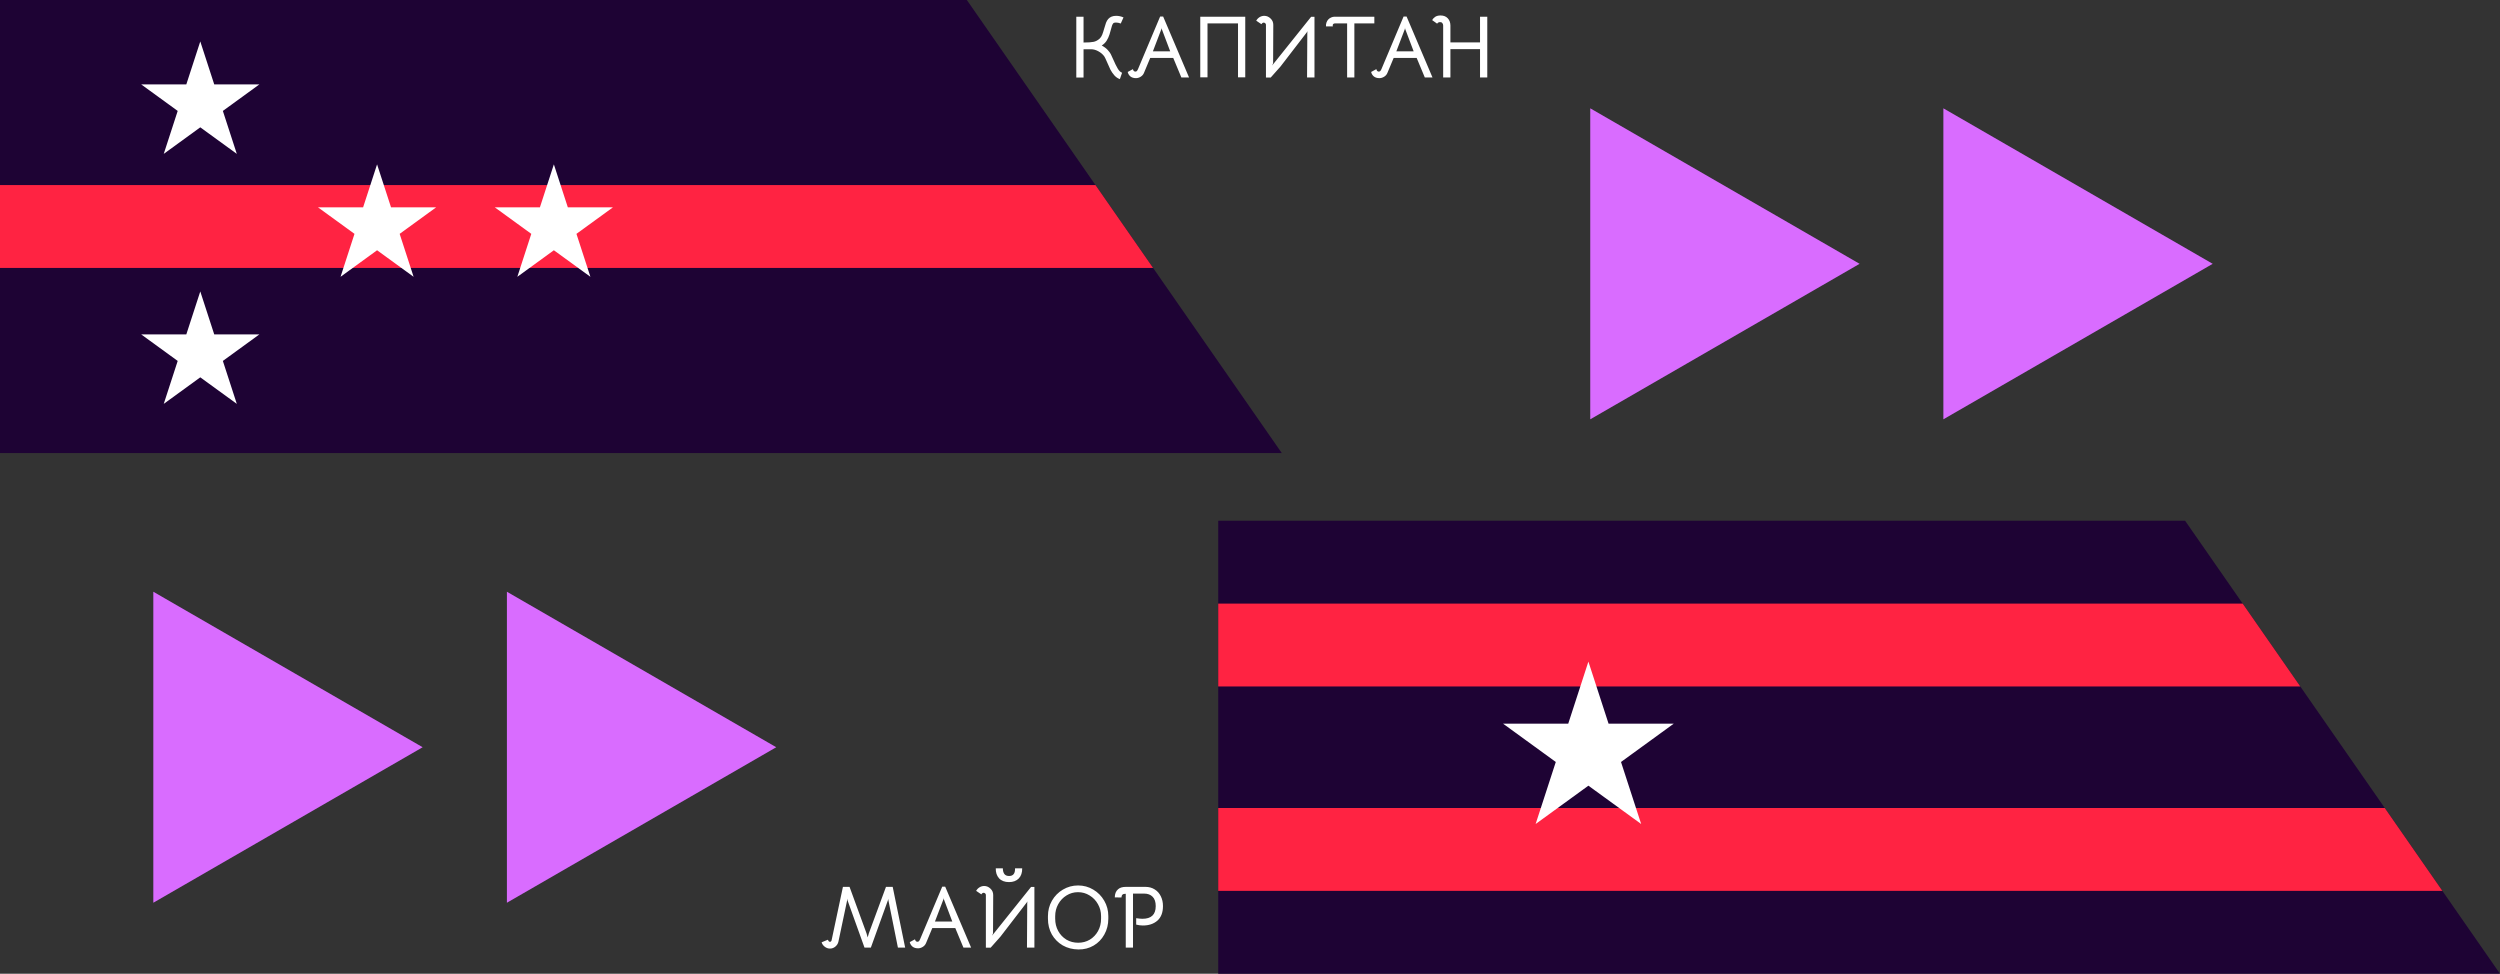<?xml version="1.0" encoding="UTF-8" standalone="no"?>
<svg
   width="1810"
   height="705"
   viewBox="0 0 1810 705"
   fill="none"
   version="1.1"
   id="svg51"
   sodipodi:docname="звания со стрелочками.svg"
   inkscape:version="1.2 (dc2aedaf03, 2022-05-15)"
   xmlns:inkscape="http://www.inkscape.org/namespaces/inkscape"
   xmlns:sodipodi="http://sodipodi.sourceforge.net/DTD/sodipodi-0.dtd"
   xmlns="http://www.w3.org/2000/svg"
   xmlns:svg="http://www.w3.org/2000/svg">
  <rect x="0" y="0" width="1810" height="705" fill="#333333" stroke="none"/>
  <sodipodi:namedview
     id="namedview53"
     pagecolor="#505050"
     bordercolor="#ffffff"
     borderopacity="1"
     inkscape:showpageshadow="0"
     inkscape:pageopacity="0"
     inkscape:pagecheckerboard="1"
     inkscape:deskcolor="#505050"
     showgrid="false"
     inkscape:zoom="0.67734807"
     inkscape:cx="852.58972"
     inkscape:cy="353.58483"
     inkscape:window-width="1680"
     inkscape:window-height="1028"
     inkscape:window-x="1358"
     inkscape:window-y="-8"
     inkscape:window-maximized="1"
     inkscape:current-layer="svg51" />
  <g
     clip-path="url(#clip0_143_2)"
     id="g36">
    <path
       d="M882 377H1582L1810 705H882V377Z"
       fill="#1E0334"
       id="path2" />
    <g
       mask="none"
       id="g11"
       clip-path="url(#clipPath288)">
      <rect
         x="870"
         y="437"
         width="940"
         height="60"
         fill="#FF2342"
         id="rect7" />
      <rect
         x="843"
         y="585"
         width="940"
         height="60"
         fill="#FF2342"
         id="rect9" />
    </g>
    <path
       d="M1150 479L1164.59 523.914H1211.82L1173.61 551.672L1188.21 596.586L1150 568.828L1111.79 596.586L1126.39 551.672L1088.18 523.914H1135.41L1150 479Z"
       fill="white"
       id="path13" />
    <path
       d="M0 0H700L928 328H0V0Z"
       fill="#1E0334"
       id="path15" />
    <g
       mask="none"
       id="g22"
       clip-path="url(#clipPath283)">
      <rect
         x="-34"
         y="134"
         width="940"
         height="60"
         fill="#FF2342"
         id="rect20" />
    </g>
    <path
       d="M145 30L155.103 61.094H187.798L161.347 80.311L171.45 111.406L145 92.189L118.55 111.406L128.653 80.311L102.202 61.094H134.897L145 30Z"
       fill="white"
       id="path24" />
    <path
       d="M145 211L155.103 242.094H187.798L161.347 261.312L171.45 292.406L145 273.188L118.55 292.406L128.653 261.312L102.202 242.094H134.897L145 211Z"
       fill="white"
       id="path26" />
    <path
       d="M273 119L283.103 150.094H315.798L289.347 169.312L299.45 200.406L273 181.188L246.55 200.406L256.653 169.312L230.202 150.094H262.897L273 119Z"
       fill="white"
       id="path28" />
    <path
       d="M401 119L411.103 150.094H443.798L417.347 169.312L427.45 200.406L401 181.188L374.55 200.406L384.653 169.312L358.202 150.094H390.897L401 119Z"
       fill="white"
       id="path30" />
    <path
       d="M784.487 12.096V30.784C787.858 30.784 790.311 30.613 791.847 30.272C793.383 29.931 794.813 29.163 796.135 27.968C796.903 27.243 797.522 26.304 797.991 25.152C798.461 23.957 798.951 22.443 799.463 20.608C799.933 18.944 800.359 17.579 800.743 16.512C801.17 15.403 801.703 14.485 802.343 13.76C803.709 12.224 805.629 11.456 808.103 11.456C809.895 11.456 811.666 11.84 813.415 12.608L811.431 17.024C810.194 16.555 809.021 16.32 807.911 16.32C806.973 16.32 806.333 16.512 805.991 16.896C805.65 17.28 805.351 17.835 805.095 18.56C804.882 19.243 804.605 20.224 804.263 21.504C804.007 22.656 803.687 23.787 803.303 24.896C802.749 26.603 802.045 28.139 801.191 29.504C800.338 30.827 799.165 31.979 797.671 32.96C799.506 33.941 800.957 35.029 802.023 36.224C803.09 37.419 803.815 38.4 804.199 39.168C804.583 39.893 805.202 41.237 806.055 43.2C807.122 45.675 808.146 47.765 809.127 49.472C810.109 51.179 811.197 52.245 812.391 52.672L810.791 57.28C809.298 56.768 807.975 55.872 806.823 54.592C805.671 53.269 804.711 51.883 803.943 50.432C803.218 48.939 802.386 47.083 801.447 44.864C800.551 42.773 799.933 41.472 799.591 40.96C798.525 39.424 797.095 38.165 795.303 37.184C793.511 36.16 791.698 35.648 789.863 35.648H784.487V56.128H779.239V12.096H784.487ZM822.467 56.576C820.803 56.576 819.459 56.171 818.435 55.36C817.411 54.507 816.75 53.419 816.451 52.096L820.227 50.048C820.355 50.603 820.569 51.051 820.867 51.392C821.209 51.691 821.593 51.84 822.019 51.84C822.446 51.84 822.809 51.691 823.107 51.392C823.406 51.051 823.683 50.581 823.939 49.984L839.939 11.968H842.115L860.867 56.064H855.299L849.411 41.92H832.771L828.227 52.8C827.758 53.952 826.969 54.869 825.859 55.552C824.75 56.235 823.619 56.576 822.467 56.576ZM847.235 37.184L841.091 20.928L840.963 19.968L840.899 20.928L834.691 37.184H847.235ZM868.989 12.096H901.565V56H896.317V16.96H874.237V56H868.989V12.096ZM915.333 11.456C917.04 11.456 918.555 12.096 919.877 13.376C921.2 14.613 921.861 16.149 921.861 17.984L921.733 45.76L921.029 47.424L949.253 12.16H951.685V56.064H946.309L946.501 23.552L946.757 22.592L927.109 48.128L920.005 56.128H916.549V17.984C916.549 17.557 916.4 17.195 916.101 16.896C915.803 16.555 915.419 16.384 914.949 16.384C914.267 16.384 913.712 16.768 913.285 17.536L909.509 14.976C910.107 13.909 910.917 13.056 911.941 12.416C913.008 11.776 914.139 11.456 915.333 11.456ZM966.418 16.96C965.949 16.96 965.565 17.109 965.266 17.408C965.01 17.664 964.882 18.005 964.882 18.432C964.882 18.56 964.925 18.795 965.01 19.136H960.018C959.933 18.197 960.04 17.28 960.338 16.384C960.637 15.445 961.128 14.635 961.81 13.952C962.408 13.355 963.09 12.907 963.858 12.608C964.626 12.267 965.416 12.096 966.226 12.096H995.026V16.96H980.562V56.064H975.314V16.96H966.418ZM998.717 56.576C997.053 56.576 995.709 56.171 994.685 55.36C993.661 54.507 993 53.419 992.701 52.096L996.477 50.048C996.605 50.603 996.819 51.051 997.117 51.392C997.459 51.691 997.843 51.84 998.269 51.84C998.696 51.84 999.059 51.691 999.357 51.392C999.656 51.051 999.933 50.581 1000.19 49.984L1016.19 11.968H1018.37L1037.12 56.064H1031.55L1025.66 41.92H1009.02L1004.48 52.8C1004.01 53.952 1003.22 54.869 1002.11 55.552C1001 56.235 999.869 56.576 998.717 56.576ZM1023.49 37.184L1017.34 20.928L1017.21 19.968L1017.15 20.928L1010.94 37.184H1023.49ZM1044.85 18.432C1044.85 17.792 1044.66 17.237 1044.28 16.768C1043.94 16.256 1043.4 16 1042.68 16C1041.57 16.043 1040.84 16.427 1040.5 17.152L1036.92 14.592C1037.34 13.696 1038.05 12.907 1039.03 12.224C1040.05 11.541 1041.35 11.2 1042.93 11.2C1045.15 11.2 1046.88 11.861 1048.12 13.184C1049.4 14.507 1050.06 16.235 1050.1 18.368V30.72H1071.54V12.096H1076.79V56.064H1071.54V35.584H1050.1V56.064H1044.85V18.432Z"
       fill="white"
       id="path32" />
    <path
       d="M600.935 686.768C599.527 686.768 598.247 686.32 597.095 685.424C595.943 684.528 595.196 683.461 594.855 682.224L599.335 680.368C599.676 681.008 599.932 681.413 600.103 681.584C600.273 681.755 600.551 681.84 600.935 681.84C601.233 681.84 601.447 681.776 601.575 681.648C601.745 681.52 601.895 681.307 602.023 681.008L610.279 642.096H615.079L627.367 675.76L628.199 678.704L629.031 675.76L641.447 642.096H646.311L655.335 686.064H650.087L643.175 651.632L643.111 650.608L642.919 651.632L630.503 686.064H625.895L613.671 652.016L613.479 650.608L613.287 652.016L607.015 681.776C606.716 683.141 605.991 684.315 604.839 685.296C603.687 686.277 602.385 686.768 600.935 686.768ZM664.686 686.576C663.022 686.576 661.678 686.171 660.654 685.36C659.63 684.507 658.969 683.419 658.67 682.096L662.446 680.048C662.574 680.603 662.787 681.051 663.086 681.392C663.427 681.691 663.811 681.84 664.238 681.84C664.665 681.84 665.027 681.691 665.326 681.392C665.625 681.051 665.902 680.581 666.158 679.984L682.158 641.968H684.334L703.086 686.064H697.518L691.63 671.92H674.99L670.446 682.8C669.977 683.952 669.187 684.869 668.078 685.552C666.969 686.235 665.838 686.576 664.686 686.576ZM689.454 667.184L683.31 650.928L683.182 649.968L683.118 650.928L676.91 667.184H689.454ZM712.552 641.456C714.259 641.456 715.773 642.096 717.096 643.376C718.419 644.613 719.08 646.149 719.08 647.984L718.952 675.76L718.248 677.424L746.472 642.16H748.904V686.064H743.528L743.72 653.552L743.976 652.592L724.328 678.128L717.224 686.128H713.768V647.984C713.768 647.557 713.619 647.195 713.32 646.896C713.021 646.555 712.637 646.384 712.168 646.384C711.485 646.384 710.931 646.768 710.504 647.536L706.728 644.976C707.325 643.909 708.136 643.056 709.16 642.416C710.227 641.776 711.357 641.456 712.552 641.456ZM730.536 638.64C727.421 638.64 725.011 637.723 723.304 635.888C721.64 634.011 720.851 631.6 720.936 628.656H726.056C726.056 630.363 726.419 631.728 727.144 632.752C727.869 633.733 729.021 634.224 730.6 634.224C733.587 634.224 735.016 632.368 734.888 628.656H740.072C740.115 631.813 739.283 634.267 737.576 636.016C735.869 637.765 733.523 638.64 730.536 638.64ZM780.789 687.408C776.565 687.365 772.768 686.384 769.397 684.464C766.069 682.501 763.445 679.856 761.525 676.528C759.648 673.157 758.709 669.36 758.709 665.136V663.28C758.709 659.227 759.669 655.515 761.589 652.144C763.552 648.731 766.197 646.043 769.525 644.08C772.896 642.075 776.565 641.072 780.533 641.072C784.544 641.072 788.213 642.075 791.541 644.08C794.869 646.043 797.514 648.731 799.477 652.144C801.44 655.515 802.421 659.227 802.421 663.28V665.136C802.421 669.36 801.461 673.179 799.541 676.592C797.664 680.005 795.082 682.672 791.797 684.592C788.512 686.512 784.842 687.451 780.789 687.408ZM780.597 682.544C783.712 682.544 786.528 681.797 789.045 680.304C791.562 678.768 793.546 676.677 794.997 674.032C796.448 671.387 797.173 668.421 797.173 665.136V663.28C797.173 660.165 796.426 657.285 794.933 654.64C793.44 651.952 791.413 649.84 788.853 648.304C786.336 646.725 783.541 645.936 780.469 645.936C777.44 645.936 774.666 646.725 772.149 648.304C769.632 649.84 767.626 651.952 766.133 654.64C764.682 657.285 763.957 660.165 763.957 663.28V665.136C763.957 668.421 764.682 671.387 766.133 674.032C767.584 676.677 769.568 678.768 772.085 680.304C774.645 681.797 777.482 682.544 780.597 682.544ZM815.047 647.088C813.937 647.088 813.169 647.28 812.743 647.664C812.273 648.048 811.996 648.752 811.911 649.776L807.111 649.712C807.111 647.152 807.9 645.189 809.479 643.824C810.759 642.672 812.636 642.096 815.111 642.096H829.255C831.857 642.096 834.119 642.715 836.039 643.952C837.959 645.147 839.431 646.811 840.455 648.944C841.479 651.035 841.991 653.381 841.991 655.984C841.991 660.635 840.647 664.155 837.958 666.544C835.271 668.891 831.751 670.064 827.399 670.064C825.905 670.064 824.305 669.851 822.599 669.424V664.752C824.391 665.051 825.905 665.2 827.143 665.2C833.543 665.2 836.743 662.149 836.743 656.048C836.743 653.019 835.996 650.757 834.503 649.264C833.009 647.728 830.961 646.96 828.359 646.96H820.295V686.064H815.047V647.088Z"
       fill="white"
       id="path34" />
  </g>
  <path
     d="M562 541L367 428.417L367 653.583L562 541Z"
     fill="#D96CFF"
     id="path38" />
  <path
     d="M306 541L111 428.417L111 653.583L306 541Z"
     fill="#D96CFF"
     id="path40" />
  <path
     d="M1602 191L1407 78.417V303.583L1602 191Z"
     fill="#D96CFF"
     id="path42" />
  <path
     d="M1346.34 191L1151.34 78.417V303.583L1346.34 191Z"
     fill="#D96CFF"
     id="path44" />
  <defs
     id="defs49">
    <clipPath
       id="clip0_143_2">
      <rect
         width="1810"
         height="705"
         fill="white"
         id="rect46" />
    </clipPath>
    <clipPath
       clipPathUnits="userSpaceOnUse"
       id="clipPath283">
      <path
         d="M 0,0 H 700 L 928,328 H 0 Z"
         fill="#1e0334"
         id="path285" />
    </clipPath>
    <clipPath
       clipPathUnits="userSpaceOnUse"
       id="clipPath288">
      <path
         d="m 882,377 h 700 l 228,328 H 882 Z"
         fill="#1e0334"
         id="path290" />
    </clipPath>
  </defs>
</svg>
